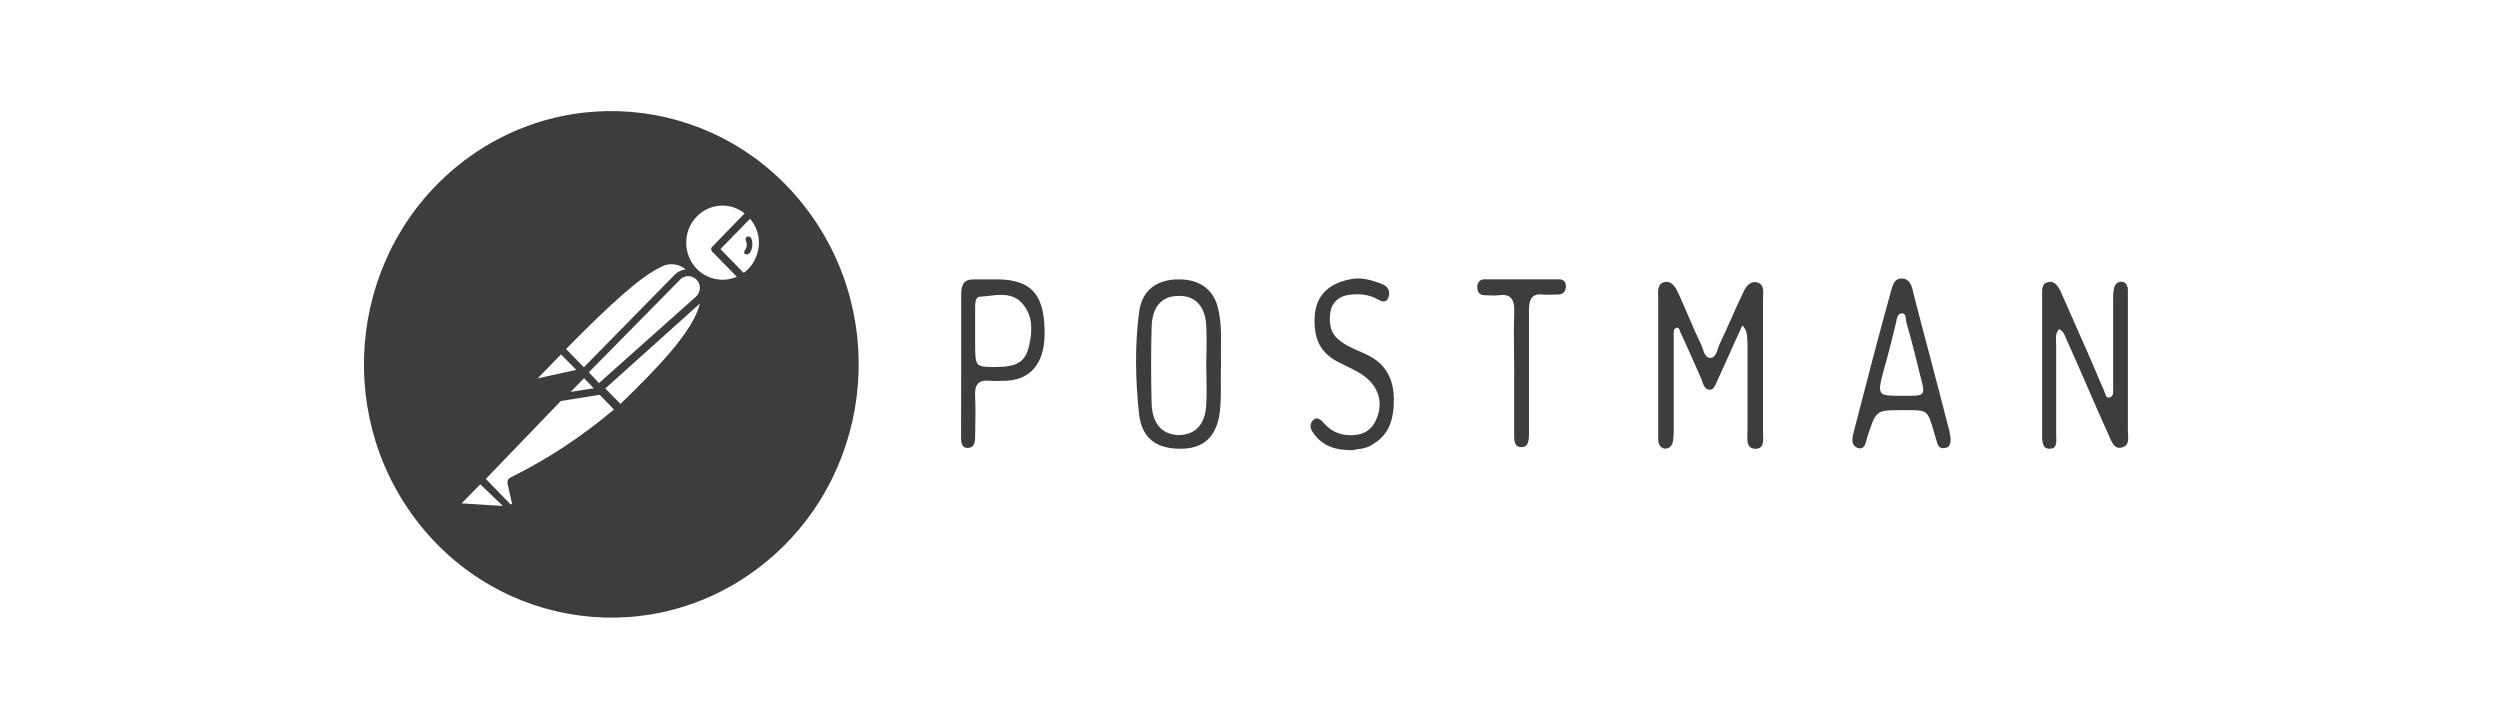 <svg width="217" height="62" viewBox="0 0 217 62" fill="none" xmlns="http://www.w3.org/2000/svg">
<g clip-path="url(#clip0_63_646)">
<g clip-path="url(#clip1_63_646)">
<g opacity="0.85">
<path d="M151.238 28.248C150.471 29.89 149.828 31.4 149.125 32.91C148.932 33.306 148.803 33.828 148.422 33.828C147.908 33.828 147.844 33.3 147.656 32.844C147.076 31.532 146.503 30.219 145.923 28.973C145.794 28.775 145.794 28.38 145.538 28.446C145.216 28.512 145.28 28.907 145.28 29.165C145.28 31.79 145.28 34.415 145.28 37.106C145.28 37.502 145.28 37.892 145.216 38.287C145.152 38.682 144.894 38.946 144.513 38.946C144.127 38.88 143.999 38.616 143.934 38.287C143.934 38.023 143.934 37.76 143.934 37.502C143.934 33.63 143.934 29.824 143.934 25.952C143.934 25.425 143.805 24.706 144.384 24.508C145.028 24.31 145.409 24.837 145.666 25.425C146.369 26.936 146.947 28.446 147.65 29.89C147.844 30.285 147.908 31.005 148.417 31.071C148.997 31.071 149.061 30.285 149.249 29.89C149.952 28.446 150.53 27.001 151.233 25.557C151.491 24.964 151.812 24.376 152.515 24.508C153.217 24.706 153.029 25.425 153.029 26.018C153.029 29.824 153.029 33.63 153.029 37.441C153.029 38.034 153.222 38.951 152.386 38.951C151.491 38.951 151.683 38.034 151.683 37.375C151.683 34.882 151.683 32.388 151.683 29.829C151.624 29.297 151.753 28.775 151.238 28.248Z" fill="#1B1B1B"/>
<path d="M178.733 28.577C178.347 28.973 178.476 29.495 178.476 29.956C178.476 32.581 178.476 35.14 178.476 37.765C178.476 38.226 178.605 38.946 177.961 38.946C177.258 39.012 177.258 38.287 177.258 37.765C177.258 33.762 177.258 29.758 177.258 25.689C177.258 25.228 177.194 24.64 177.709 24.508C178.288 24.31 178.605 24.772 178.862 25.294C179.886 27.655 180.975 30.022 182.004 32.449C182.197 32.976 182.454 33.432 182.648 33.959C182.776 34.223 182.776 34.618 183.162 34.486C183.484 34.355 183.42 33.959 183.42 33.701C183.42 31.142 183.42 28.582 183.42 26.023C183.42 25.694 183.42 25.43 183.484 25.106C183.548 24.645 183.805 24.447 184.187 24.447C184.573 24.513 184.701 24.843 184.701 25.233C184.701 26.216 184.701 27.204 184.701 28.187C184.701 31.273 184.701 34.289 184.701 37.375C184.701 37.902 184.894 38.621 184.251 38.819C183.548 39.083 183.291 38.358 183.034 37.77C181.816 35.079 180.663 32.322 179.446 29.631C179.248 29.231 179.184 28.775 178.733 28.577Z" fill="#1B1B1B"/>
<path d="M105.986 31.663C105.922 33.108 106.051 34.486 105.857 35.93C105.536 37.962 104.448 38.951 102.463 38.951C100.35 38.951 99.133 38.033 98.876 35.996C98.553 33.042 98.489 30.021 98.876 27.072C99.133 25.167 100.415 24.25 102.334 24.25C104.254 24.25 105.476 25.233 105.793 27.072C106.115 28.643 105.927 30.153 105.986 31.663ZM104.704 31.663C104.704 30.549 104.769 29.434 104.704 28.314C104.64 26.606 103.745 25.623 102.27 25.689C100.859 25.689 100.028 26.606 99.964 28.314C99.9 30.544 99.9 32.844 99.964 35.074C100.028 36.782 100.859 37.699 102.27 37.765C103.745 37.765 104.64 36.848 104.704 35.074C104.769 33.959 104.704 32.844 104.704 31.663Z" fill="#1B1B1B"/>
<path d="M169.315 38.028C169.315 38.489 169.251 38.814 168.865 38.88C168.544 38.945 168.286 38.88 168.162 38.484C168.098 38.221 167.97 37.891 167.905 37.633C167.326 35.601 167.326 35.601 165.599 35.601C165.406 35.601 165.213 35.601 165.02 35.601C162.843 35.601 162.843 35.601 162.071 37.962C161.942 38.423 161.878 39.077 161.239 38.88C160.596 38.616 160.789 37.962 160.918 37.435C161.942 33.498 162.966 29.494 164.06 25.557C164.253 24.964 164.317 24.113 165.149 24.178C165.852 24.244 165.98 24.964 166.109 25.557C167.069 29.297 168.093 33.037 169.058 36.847C169.186 37.238 169.251 37.633 169.315 38.028ZM165.02 34.354C165.213 34.354 165.47 34.354 165.664 34.354C167.074 34.354 167.138 34.288 166.688 32.646C166.302 31.07 165.921 29.494 165.47 27.984C165.406 27.655 165.47 27.199 165.084 27.199C164.699 27.199 164.634 27.66 164.57 28.05C164.248 29.363 163.927 30.675 163.546 31.988C162.902 34.354 162.966 34.354 165.02 34.354Z" fill="#1B1B1B"/>
<path d="M83.43 31.663C83.43 29.631 83.43 27.594 83.43 25.562C83.43 24.579 83.751 24.25 84.519 24.25C85.221 24.25 85.993 24.25 86.696 24.25C89.645 24.315 90.734 25.694 90.67 29.17C90.605 31.532 89.452 32.91 87.463 33.042C86.884 33.042 86.374 33.108 85.795 33.042C84.9 32.976 84.577 33.437 84.642 34.42C84.706 35.601 84.642 36.782 84.642 37.897C84.642 38.358 84.577 38.88 83.999 38.88C83.42 38.88 83.42 38.353 83.42 37.831C83.43 35.799 83.43 33.696 83.43 31.663ZM86.439 31.856C88.299 31.856 89.002 31.395 89.323 30.017C89.645 28.638 89.645 27.326 88.68 26.277C87.656 25.228 86.31 25.684 85.092 25.75C84.642 25.75 84.642 26.343 84.642 26.799C84.642 27.782 84.642 28.77 84.642 29.753C84.647 31.856 84.647 31.856 86.439 31.856Z" fill="#1B1B1B"/>
<path d="M117.399 39.077C116.052 39.077 114.964 38.814 114.127 37.765C113.87 37.435 113.549 36.98 113.935 36.518C114.256 36.123 114.638 36.387 114.895 36.716C115.662 37.567 116.498 37.831 117.522 37.765C118.483 37.699 119.19 37.238 119.571 36.123C119.957 35.008 119.7 33.959 118.992 33.169C118.289 32.383 117.388 32.054 116.493 31.593C115.211 31 114.252 30.148 114.123 28.375C113.929 26.013 114.954 24.701 117.201 24.239C118.16 24.042 119.061 24.305 119.893 24.635C120.343 24.767 120.724 25.162 120.536 25.75C120.343 26.408 119.893 26.145 119.511 25.947C118.681 25.486 117.78 25.486 116.948 25.618C116.246 25.75 115.602 26.211 115.474 27.128C115.345 28.045 115.474 28.836 116.117 29.424C116.948 30.143 117.913 30.407 118.809 30.868C120.219 31.587 120.986 32.839 120.986 34.674C120.986 36.382 120.6 37.694 119.19 38.545C118.552 39.012 117.849 38.946 117.399 39.077Z" fill="#1B1B1B"/>
<path d="M131.433 32.185C131.433 30.478 131.369 28.836 131.433 27.133C131.497 25.887 131.047 25.491 130.087 25.623C129.701 25.689 129.255 25.623 128.87 25.623C128.484 25.623 128.227 25.425 128.227 24.903C128.227 24.508 128.484 24.245 128.805 24.245C130.983 24.245 133.165 24.245 135.342 24.245C135.664 24.245 135.921 24.442 135.921 24.837C135.921 25.299 135.664 25.557 135.278 25.557C134.827 25.557 134.318 25.623 133.868 25.557C132.972 25.491 132.714 25.952 132.714 26.936C132.714 30.154 132.714 33.432 132.714 36.65C132.714 36.98 132.714 37.37 132.714 37.699C132.714 38.226 132.65 38.814 132.072 38.814C131.428 38.814 131.428 38.221 131.428 37.699C131.428 36.123 131.428 34.613 131.428 33.037C131.433 32.779 131.433 32.515 131.433 32.185Z" fill="#1B1B1B"/>
<path d="M64.84 20.546C64.729 20.617 64.674 20.773 64.743 20.9C64.867 21.169 64.84 21.494 64.66 21.72C64.591 21.805 64.535 21.961 64.66 22.046C64.701 22.074 64.743 22.088 64.784 22.088C65.102 22.102 65.226 21.735 65.281 21.48C65.337 21.211 65.309 20.914 65.199 20.659C65.116 20.546 64.964 20.489 64.84 20.546Z" fill="#1B1B1B"/>
<path d="M70.049 18.184C62.81 8.578 49.327 6.81 39.932 14.223C30.552 21.65 28.825 35.457 36.064 45.063C43.317 54.669 56.801 56.451 66.181 49.024C75.576 41.597 77.303 27.804 70.049 18.184ZM57.298 23.22C58.002 22.767 58.887 22.866 59.522 23.376C59.177 23.432 58.845 23.56 58.583 23.828L50.681 31.878L49.133 30.294C53.236 26.12 55.737 23.942 57.298 23.22ZM51.109 32.316L59.039 24.267C59.425 23.871 60.061 23.871 60.448 24.267C60.655 24.465 60.766 24.734 60.752 25.017C60.738 25.3 60.614 25.568 60.407 25.752L51.993 33.25L51.109 32.316ZM51.537 33.703L49.534 34.014L50.694 32.826L51.537 33.703ZM48.691 30.76L50.017 32.104L46.674 32.84L48.691 30.76ZM40.07 43.691L41.687 42.035L43.649 43.917L40.07 43.691ZM44.325 41.441C44.118 41.54 43.994 41.795 44.063 42.021L44.422 43.62C44.45 43.662 44.45 43.705 44.422 43.747C44.381 43.79 44.325 43.79 44.284 43.747L42.17 41.569L48.677 34.806L52.048 34.269L53.292 35.542C50.529 37.876 47.531 39.857 44.325 41.441ZM53.858 35.061L52.545 33.717L60.752 26.346C60.185 28.723 57.091 31.935 53.858 35.061ZM60.475 23.333C59.895 22.739 59.564 21.919 59.564 21.084C59.55 19.301 60.959 17.858 62.7 17.844C63.404 17.844 64.081 18.085 64.634 18.523L61.843 21.395C61.774 21.452 61.733 21.522 61.733 21.621C61.733 21.721 61.774 21.805 61.843 21.862L63.957 24.026C62.769 24.536 61.387 24.267 60.475 23.333ZM64.938 23.361C64.813 23.475 64.689 23.588 64.551 23.687L62.534 21.621L65.104 18.99C65.601 19.57 65.877 20.306 65.877 21.084C65.864 21.919 65.532 22.753 64.938 23.361Z" fill="#1B1B1B"/>
</g>
</g>
</g>
<defs>
<clipPath id="clip0_63_646">
<rect width="215.24" height="60.208" fill="white" transform="translate(0.827 0.93)"/>
</clipPath>
<clipPath id="clip1_63_646">
<rect width="215.24" height="60.208" fill="white" transform="translate(0.827 0.93)"/>
</clipPath>
</defs>
</svg>
